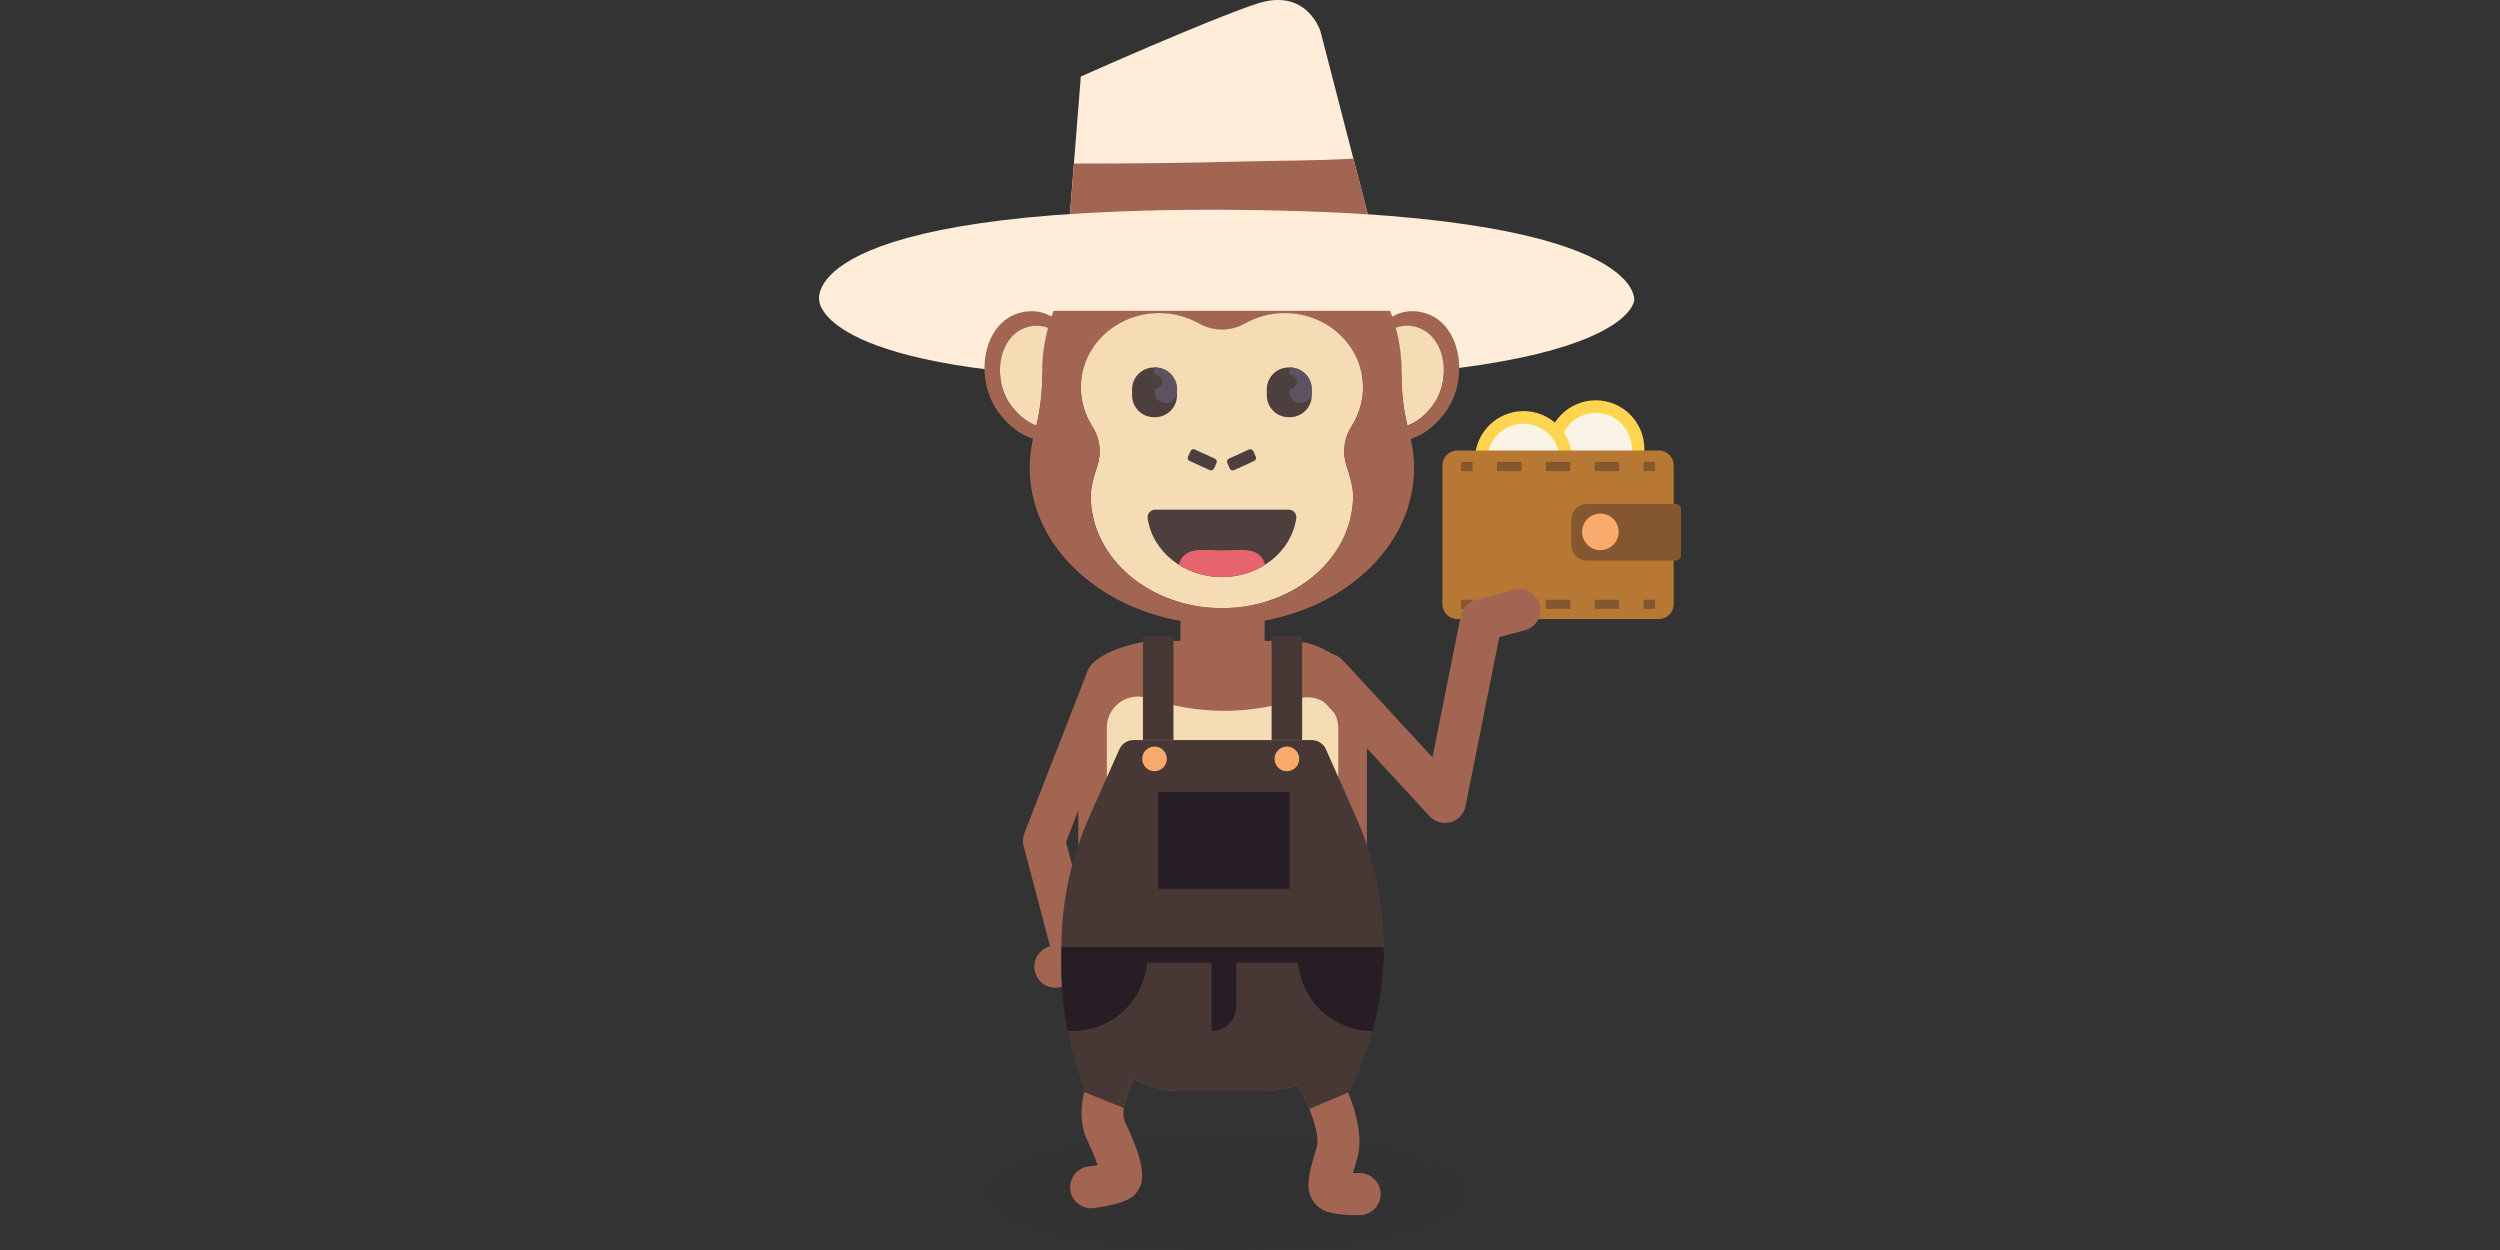 <svg width="240" height="120" viewBox="0 0 240 120" fill="none" xmlns="http://www.w3.org/2000/svg">
<rect x="0" y="0" width="240" height="120" fill="#333333" stroke="none"/>
<path d="M153.194 47.763C155.771 47.763 157.86 45.673 157.86 43.096C157.86 40.518 155.771 38.429 153.194 38.429C150.616 38.429 148.527 40.518 148.527 43.096C148.527 45.673 150.616 47.763 153.194 47.763Z" fill="#FFD54F"/>
<path d="M153.194 46.555C155.104 46.555 156.653 45.006 156.653 43.096C156.653 41.185 155.104 39.636 153.194 39.636C151.283 39.636 149.734 41.185 149.734 43.096C149.734 45.006 151.283 46.555 153.194 46.555Z" fill="#FAF4E6"/>
<path d="M146.26 48.801C148.838 48.801 150.927 46.711 150.927 44.134C150.927 41.556 148.838 39.467 146.26 39.467C143.683 39.467 141.594 41.556 141.594 44.134C141.594 46.711 143.683 48.801 146.26 48.801Z" fill="#FFD54F"/>
<path d="M146.26 47.593C148.171 47.593 149.72 46.044 149.72 44.134C149.72 42.223 148.171 40.675 146.26 40.675C144.35 40.675 142.801 42.223 142.801 44.134C142.801 46.044 144.35 47.593 146.26 47.593Z" fill="#FAF4E6"/>
<path d="M159.253 59.428H139.898C139.113 59.428 138.476 58.792 138.476 58.007V44.672C138.476 43.887 139.113 43.251 139.898 43.251H159.253C160.038 43.251 160.674 43.887 160.674 44.672V58.007C160.674 58.792 160.038 59.428 159.253 59.428Z" fill="#B77834"/>
<path d="M141.374 57.572H140.27V58.453H141.374V57.572Z" fill="#845730"/>
<path d="M155.437 58.453H153.093V57.572H155.437V58.453ZM150.749 58.453H148.405V57.572H150.749V58.453ZM146.061 58.453H143.717V57.572H146.061V58.453Z" fill="#845730"/>
<path d="M158.884 57.572H157.781V58.453H158.884V57.572Z" fill="#845730"/>
<path d="M152.337 53.818H160.88C161.153 53.818 161.373 53.598 161.373 53.325V48.881C161.373 48.607 161.153 48.387 160.88 48.387H152.337C151.516 48.387 150.85 49.053 150.85 49.874V52.334C150.85 53.152 151.516 53.818 152.337 53.818Z" fill="#845730"/>
<path d="M153.634 52.813C154.603 52.813 155.389 52.027 155.389 51.058C155.389 50.089 154.603 49.303 153.634 49.303C152.665 49.303 151.879 50.089 151.879 51.058C151.879 52.027 152.665 52.813 153.634 52.813Z" fill="#F9AB6D"/>
<path d="M141.374 44.345H140.27V45.225H141.374V44.345Z" fill="#845730"/>
<path d="M155.437 45.225H153.093V44.345H155.437V45.225ZM150.749 45.225H148.405V44.345H150.749V45.225ZM146.061 45.225H143.717V44.345H146.061V45.225Z" fill="#845730"/>
<path d="M158.884 44.345H157.781V45.225H158.884V44.345Z" fill="#845730"/>
<path d="M103.987 94.045L103.871 94.09L101.983 94.705C100.933 95.074 99.779 94.524 99.41 93.471C99.041 92.421 99.591 91.267 100.644 90.898C100.674 90.886 100.707 90.877 100.736 90.868L100.808 90.838L98.27 81.231C98.163 80.818 98.187 80.383 98.342 79.985L104.422 64.369C104.88 63.352 106.073 62.9 107.09 63.358C108.03 63.78 108.5 64.848 108.178 65.826L102.337 80.829L105.195 91.645C105.463 92.638 104.942 93.67 103.987 94.045Z" fill="#A16552"/>
<g opacity="0.2">
<path opacity="0.2" d="M117.759 117.844C125.48 117.844 131.739 116.336 131.739 114.476C131.739 112.617 125.48 111.109 117.759 111.109C110.038 111.109 103.779 112.617 103.779 114.476C103.779 116.336 110.038 117.844 117.759 117.844Z" fill="#271D24"/>
</g>
<g opacity="0.2">
<path opacity="0.2" d="M117.759 120C130.421 120 140.686 117.527 140.686 114.476C140.686 111.426 130.421 108.953 117.759 108.953C105.097 108.953 94.832 111.426 94.832 114.476C94.832 117.527 105.097 120 117.759 120Z" fill="#271D24"/>
</g>
<path d="M121.403 52.953H113.321V66.933H121.403V52.953Z" fill="#A16552"/>
<path d="M131.221 69.027V94.779C131.221 95.642 131.108 96.502 130.885 97.338C130.74 97.891 130.546 98.432 130.305 98.95C130.017 99.574 129.666 100.166 129.255 100.716C128.883 101.213 128.467 101.674 128.009 102.091C127.926 102.171 127.842 102.248 127.756 102.32C125.951 103.869 123.648 104.723 121.269 104.729H113.464C111.849 104.732 110.257 104.336 108.83 103.581C108.166 103.233 107.545 102.81 106.977 102.32C106.501 101.912 106.066 101.46 105.68 100.969C105.585 100.856 105.498 100.743 105.412 100.624C104.999 100.053 104.648 99.44 104.362 98.798C104.154 98.322 103.981 97.831 103.845 97.329C103.627 96.493 103.514 95.633 103.514 94.771V69.024C103.514 64.886 106.867 61.528 111.004 61.525H123.717C127.86 61.528 131.218 64.886 131.221 69.027Z" fill="#A16552"/>
<path d="M124.585 67.082C119.99 68.611 115.195 68.661 110.174 67.022C108.613 66.505 106.929 67.349 106.409 68.908C106.307 69.208 106.257 69.527 106.257 69.842V93.623C106.257 97.834 109.672 101.249 113.883 101.249H120.847C125.058 101.249 128.473 97.834 128.473 93.623V69.913C128.479 68.274 127.152 66.939 125.513 66.936C125.195 66.933 124.883 66.984 124.585 67.082Z" fill="#F5DCB4"/>
<path d="M130.549 112.617C130.338 112.617 130.103 112.617 129.883 112.617C129.972 112.287 130.094 111.865 130.261 111.32C130.891 109.274 130.192 106.772 129.422 104.89C129.169 104.271 128.904 103.724 128.675 103.278C128.428 102.793 128.214 102.439 128.104 102.228C128.077 102.18 128.048 102.135 128.015 102.091C127.366 101.184 126.105 100.975 125.198 101.624C124.419 102.18 124.139 103.209 124.529 104.084L124.567 104.164L124.639 104.295C125.04 104.988 125.391 105.711 125.689 106.454C126.257 107.837 126.653 109.322 126.406 110.14C125.603 112.772 125.067 114.515 126.525 115.821C126.87 116.127 127.506 116.695 130.612 116.648C131.724 116.6 132.59 115.657 132.539 114.542C132.491 113.471 131.62 112.626 130.549 112.611V112.617Z" fill="#A16552"/>
<path d="M108.009 107.727C107.839 107.293 107.798 106.82 107.887 106.362C108.047 105.389 108.366 104.453 108.827 103.584C108.91 103.423 108.993 103.278 109.077 103.138C109.175 102.977 109.249 102.802 109.3 102.62C109.6 101.549 108.973 100.437 107.902 100.14C107.057 99.905 106.159 100.241 105.677 100.972C105.662 100.99 105.647 101.008 105.635 101.029C105.368 101.469 105.13 101.927 104.918 102.397C104.561 103.176 104.279 103.988 104.08 104.821C103.735 106.291 103.66 107.971 104.377 109.47C104.752 110.241 105.082 111.032 105.37 111.838C105.121 111.886 104.865 111.933 104.624 111.963C103.511 112.034 102.667 112.992 102.738 114.105C102.809 115.217 103.767 116.062 104.88 115.99C104.975 115.984 105.07 115.973 105.162 115.952C108.238 115.532 108.779 114.875 109.074 114.524C109.912 113.519 110.046 111.978 108.009 107.727Z" fill="#A16552"/>
<path d="M78.648 28.845C78.648 28.845 76.438 20.011 117.301 20.127C158.164 20.243 156.882 28.845 156.882 28.845C156.882 28.845 156.4 38.018 105.733 36.284C78.535 35.356 78.648 28.845 78.648 28.845Z" fill="#FFEDD9"/>
<path d="M100.617 31.48C100.251 32.819 100.061 34.196 100.055 35.585V35.874C100.067 37.548 99.877 39.22 99.493 40.853C98.719 40.579 97.925 40.023 97.167 39.062C95.171 36.543 95.834 32.471 98.3 31.516C99.035 31.204 99.862 31.189 100.611 31.469C100.614 31.471 100.614 31.477 100.617 31.48Z" fill="#A16552"/>
<path d="M100.617 31.48C100.251 32.819 100.061 34.196 100.055 35.585V35.874C100.067 37.548 99.877 39.22 99.493 40.853C98.719 40.579 97.925 40.023 97.167 39.062C95.171 36.543 95.834 32.471 98.3 31.516C99.035 31.204 99.862 31.189 100.611 31.469C100.614 31.471 100.614 31.477 100.617 31.48Z" fill="#F5DCB4"/>
<path d="M137.435 39.059C136.677 40.02 135.882 40.576 135.109 40.85C134.725 39.217 134.535 37.548 134.547 35.87C134.547 35.775 134.547 35.68 134.547 35.582C134.541 34.19 134.351 32.807 133.982 31.465C134.731 31.18 135.564 31.198 136.302 31.513C138.768 32.468 139.434 36.54 137.435 39.059Z" fill="#A16552"/>
<path d="M137.435 39.059C136.677 40.02 135.882 40.576 135.109 40.85C134.725 39.217 134.535 37.548 134.547 35.87C134.547 35.775 134.547 35.68 134.547 35.582C134.541 34.19 134.351 32.807 133.982 31.465C134.731 31.18 135.564 31.198 136.302 31.513C138.768 32.468 139.434 36.54 137.435 39.059Z" fill="#F5DCB4"/>
<path d="M129.758 40.903C129.023 42.037 128.842 43.444 129.267 44.728C129.594 45.695 129.898 46.787 129.898 47.599C129.889 53.548 124.255 58.378 117.301 58.378C110.347 58.378 104.713 53.548 104.713 47.611C104.713 46.799 105.007 45.707 105.344 44.74C105.769 43.455 105.59 42.048 104.853 40.912C104.145 39.803 103.767 38.518 103.764 37.2C103.764 33.25 107.125 30.05 111.275 30.05C112.613 30.047 113.934 30.389 115.1 31.046C116.468 31.822 118.143 31.822 119.511 31.046C120.68 30.392 121.995 30.047 123.336 30.05C127.485 30.05 130.847 33.25 130.847 37.2C130.847 38.188 130.629 39.163 130.216 40.059C130.085 40.35 129.93 40.633 129.758 40.903Z" fill="#A16552"/>
<path d="M129.758 40.903C129.023 42.037 128.842 43.444 129.267 44.728C129.594 45.695 129.898 46.787 129.898 47.599C129.889 53.548 124.255 58.378 117.301 58.378C110.347 58.378 104.713 53.548 104.713 47.611C104.713 46.799 105.007 45.707 105.344 44.74C105.769 43.455 105.59 42.048 104.853 40.912C104.145 39.803 103.767 38.518 103.764 37.2C103.764 33.25 107.125 30.05 111.275 30.05C112.613 30.047 113.934 30.389 115.1 31.046C116.468 31.822 118.143 31.822 119.511 31.046C120.68 30.392 121.995 30.047 123.336 30.05C127.485 30.05 130.847 33.25 130.847 37.2C130.847 38.188 130.629 39.163 130.216 40.059C130.085 40.35 129.93 40.633 129.758 40.903Z" fill="#F5DCB4"/>
<path d="M110.891 48.928C110.489 48.928 110.165 49.253 110.168 49.654C110.168 49.684 110.171 49.717 110.174 49.746C110.62 52.932 113.642 55.398 117.304 55.398C120.965 55.398 123.988 52.932 124.443 49.746C124.493 49.351 124.214 48.988 123.815 48.934C123.785 48.931 123.753 48.928 123.723 48.928H110.891Z" fill="#4E3F3F"/>
<path d="M113.164 54.217C115.698 55.799 118.91 55.799 121.444 54.217C120.927 52.417 119.264 52.834 117.304 52.834C115.344 52.834 113.693 52.417 113.164 54.217Z" fill="#E6646E"/>
<path d="M137.159 30.183C135.668 29.606 134.485 29.91 133.655 30.395C133.452 29.797 133.217 29.211 132.953 28.637C132.762 28.217 132.551 27.804 132.322 27.396C130.044 23.226 126.213 19.764 121.81 18.301L121.724 15.933L118.884 17.64L118.541 17.605C118.33 17.587 118.122 17.572 117.911 17.563L117.491 15.772L117.37 15.249C117.227 15.249 117.087 15.249 116.95 15.264C114.3 15.475 112.982 17.887 112.774 18.298C108.378 19.767 104.547 23.223 102.274 27.393C102.051 27.801 101.843 28.214 101.644 28.634C101.379 29.208 101.147 29.794 100.945 30.392L100.838 30.332C100.014 29.892 98.868 29.636 97.441 30.186C94.309 31.4 93.467 36.561 96.001 39.776C97.036 41.085 98.125 41.802 99.175 42.12C99.16 42.179 99.148 42.239 99.136 42.298C98.949 43.167 98.854 44.053 98.857 44.94C98.857 51.079 103.387 56.362 109.874 58.688C111.397 59.232 112.979 59.604 114.585 59.791C115.421 59.892 116.263 59.946 117.105 59.952H117.31C127.495 59.952 135.752 53.233 135.752 44.937C135.752 44.05 135.656 43.167 135.469 42.304C135.457 42.245 135.442 42.185 135.43 42.129C136.48 41.811 137.569 41.091 138.601 39.782C141.132 36.558 140.285 31.397 137.159 30.183ZM100.617 31.48C100.252 32.819 100.061 34.196 100.055 35.585V35.874C100.067 37.548 99.877 39.22 99.493 40.853C98.72 40.579 97.925 40.023 97.167 39.062C95.171 36.543 95.835 32.471 98.3 31.516C99.035 31.204 99.862 31.189 100.611 31.468C100.611 31.471 100.614 31.477 100.617 31.48ZM130.228 40.053C130.094 40.347 129.94 40.633 129.764 40.906C129.029 42.04 128.845 43.447 129.267 44.731C129.595 45.698 129.898 46.79 129.898 47.602C129.889 53.551 124.255 58.381 117.301 58.381C110.347 58.381 104.713 53.551 104.713 47.614C104.713 46.802 105.008 45.71 105.344 44.743C105.769 43.459 105.591 42.051 104.853 40.915C104.145 39.806 103.767 38.521 103.764 37.203C103.764 33.253 107.126 30.053 111.275 30.053C112.613 30.05 113.934 30.392 115.1 31.049C116.468 31.825 118.143 31.825 119.511 31.049C120.68 30.395 121.995 30.05 123.336 30.053C127.486 30.053 130.847 33.253 130.847 37.203C130.847 38.188 130.633 39.16 130.222 40.056H130.228V40.053ZM137.435 39.059C136.677 40.02 135.882 40.576 135.109 40.85C134.725 39.217 134.535 37.548 134.547 35.871C134.547 35.775 134.547 35.68 134.547 35.582C134.541 34.19 134.351 32.807 133.982 31.465C134.731 31.18 135.564 31.198 136.302 31.513C138.768 32.468 139.434 36.54 137.435 39.059Z" fill="#A16552"/>
<path d="M114.047 43.833L114.288 43.307C114.359 43.149 114.547 43.078 114.704 43.152L116.629 44.032C116.786 44.104 116.858 44.291 116.783 44.449L116.542 44.975C116.471 45.133 116.284 45.205 116.126 45.13L114.201 44.25C114.044 44.178 113.975 43.994 114.047 43.833Z" fill="#4E3F3F"/>
<path d="M118.059 44.975L117.819 44.449C117.747 44.291 117.816 44.104 117.973 44.032L119.898 43.152C120.055 43.081 120.243 43.149 120.314 43.307L120.555 43.833C120.626 43.991 120.558 44.178 120.4 44.25L118.476 45.13C118.321 45.204 118.134 45.136 118.059 44.975Z" fill="#4E3F3F"/>
<path d="M110.834 40.05C109.677 40.079 108.711 39.166 108.681 38.009V37.328C108.708 36.168 109.671 35.252 110.831 35.279C110.834 35.279 110.834 35.279 110.837 35.279C111.997 35.246 112.961 36.162 112.994 37.319C112.994 37.319 112.994 37.319 112.994 37.322V38.009C112.958 39.166 111.991 40.082 110.834 40.05Z" fill="#4E3F3F"/>
<path d="M110.834 35.279V37.661C110.861 38.256 111.364 38.717 111.962 38.693C112.521 38.67 112.967 38.221 112.994 37.661V37.322C112.958 36.162 111.995 35.249 110.834 35.279Z" fill="#5D5360"/>
<path d="M110.835 37.328C111.23 37.328 111.551 37.023 111.551 36.647C111.551 36.271 111.23 35.966 110.835 35.966C110.439 35.966 110.118 36.271 110.118 36.647C110.118 37.023 110.439 37.328 110.835 37.328Z" fill="#4D4040"/>
<path d="M123.77 40.05C122.61 40.082 121.646 39.166 121.614 38.009V37.328C121.641 36.168 122.604 35.252 123.761 35.279C123.764 35.279 123.767 35.279 123.77 35.279C124.93 35.246 125.894 36.162 125.927 37.319C125.927 37.319 125.927 37.319 125.927 37.322V38.009C125.897 39.166 124.93 40.082 123.77 40.05Z" fill="#4E3F3F"/>
<path d="M123.771 35.279V37.661C123.797 38.256 124.3 38.717 124.898 38.693C125.457 38.67 125.903 38.221 125.93 37.661V37.322C125.897 36.162 124.934 35.249 123.771 35.279C123.773 35.279 123.773 35.279 123.771 35.279Z" fill="#5D5360"/>
<path d="M123.77 37.328C124.166 37.328 124.487 37.023 124.487 36.647C124.487 36.271 124.166 35.966 123.77 35.966C123.374 35.966 123.053 36.271 123.053 36.647C123.053 37.023 123.374 37.328 123.77 37.328Z" fill="#4D4040"/>
<path d="M133.732 29.838H100.37V22.474L116.819 12.595L133.732 22.474V29.838Z" fill="#FFEDD9"/>
<path d="M103.758 7.349L102.708 20.6L131.885 22.81L126.775 3.042C126.775 3.042 125.496 -1.259 120.62 0.368C115.745 1.995 103.758 7.349 103.758 7.349Z" fill="#FFEDD9"/>
<path d="M131.314 20.579C127.304 20.311 122.667 20.16 117.304 20.136C111.658 20.118 106.84 20.276 102.72 20.555L103.104 15.704C108.354 15.704 113.589 15.659 118.833 15.514C122.441 15.409 126.212 15.457 129.93 15.219L131.314 20.579Z" fill="#A16552"/>
<path d="M112.652 61.088H109.722V71.034H112.652V61.088Z" fill="#473835"/>
<path d="M125.005 61.088H122.075V71.034H125.005V61.088Z" fill="#473835"/>
<path d="M132.834 90.942C132.834 91.183 132.831 91.427 132.822 91.668C132.768 94.14 132.414 96.594 131.772 98.979C131.379 100.419 130.882 101.829 130.281 103.194L129.571 104.818L129.416 104.884L125.686 106.466C125.388 105.722 125.037 105 124.636 104.307L124.565 104.176C123.509 104.551 122.393 104.744 121.272 104.741H113.461C111.846 104.744 110.254 104.348 108.827 103.593C108.363 104.461 108.044 105.401 107.887 106.371L104.077 104.83L103.122 101.552C102.875 100.705 102.664 99.851 102.491 98.991C102.096 97.007 101.893 94.991 101.893 92.965V90.954C101.893 86.677 102.789 82.447 104.52 78.536L107.459 71.933C107.696 71.397 108.226 71.049 108.812 71.049H125.936C126.522 71.052 127.054 71.397 127.292 71.933L130.216 78.536C131.95 82.447 132.845 86.677 132.842 90.954L132.834 90.942Z" fill="#473835"/>
<path d="M123.803 76.017H111.186V85.324H123.803V76.017Z" fill="#271D24"/>
<path d="M132.834 90.928H101.893V92.409H132.834V90.928Z" fill="#271D24"/>
<path d="M116.313 91.668V98.98C117.622 98.98 118.681 97.918 118.681 96.612C118.681 96.612 118.681 96.612 118.681 96.609V91.668H116.313Z" fill="#271D24"/>
<path d="M132.822 91.668C132.768 94.14 132.414 96.594 131.772 98.98C127.804 98.98 124.585 95.761 124.585 91.793V91.668H132.822Z" fill="#271D24"/>
<path d="M110.15 91.668V91.793C110.15 95.761 106.935 98.98 102.967 98.98H102.491C102.096 96.996 101.893 94.979 101.893 92.953V91.665H110.15V91.668Z" fill="#271D24"/>
<path d="M110.834 74.036C111.488 74.036 112.018 73.506 112.018 72.852C112.018 72.198 111.488 71.668 110.834 71.668C110.181 71.668 109.651 72.198 109.651 72.852C109.651 73.506 110.181 74.036 110.834 74.036Z" fill="#F9AB6D"/>
<path d="M123.541 74.036C124.195 74.036 124.725 73.506 124.725 72.852C124.725 72.198 124.195 71.668 123.541 71.668C122.887 71.668 122.357 72.198 122.357 72.852C122.357 73.506 122.887 74.036 123.541 74.036Z" fill="#F9AB6D"/>
<path d="M138.717 79C138.155 79 137.617 78.765 137.236 78.352L125.873 66.037C125.163 65.178 125.284 63.908 126.141 63.197C126.935 62.539 128.098 62.587 128.839 63.307L137.521 72.709L140.228 59.154C140.377 58.402 140.939 57.801 141.68 57.602L145.282 56.629C146.35 56.308 147.474 56.915 147.795 57.98C148.116 59.047 147.51 60.172 146.445 60.493C146.409 60.505 146.37 60.514 146.332 60.523L143.934 61.162L140.698 77.373C140.508 78.319 139.678 79 138.717 79Z" fill="#A16552"/>
<path d="M108.993 61.805C108.993 61.805 105.849 62.415 104.689 63.938C107.354 65.225 108.389 64.107 108.389 64.107L108.993 61.805Z" fill="#A16552"/>
</svg>
